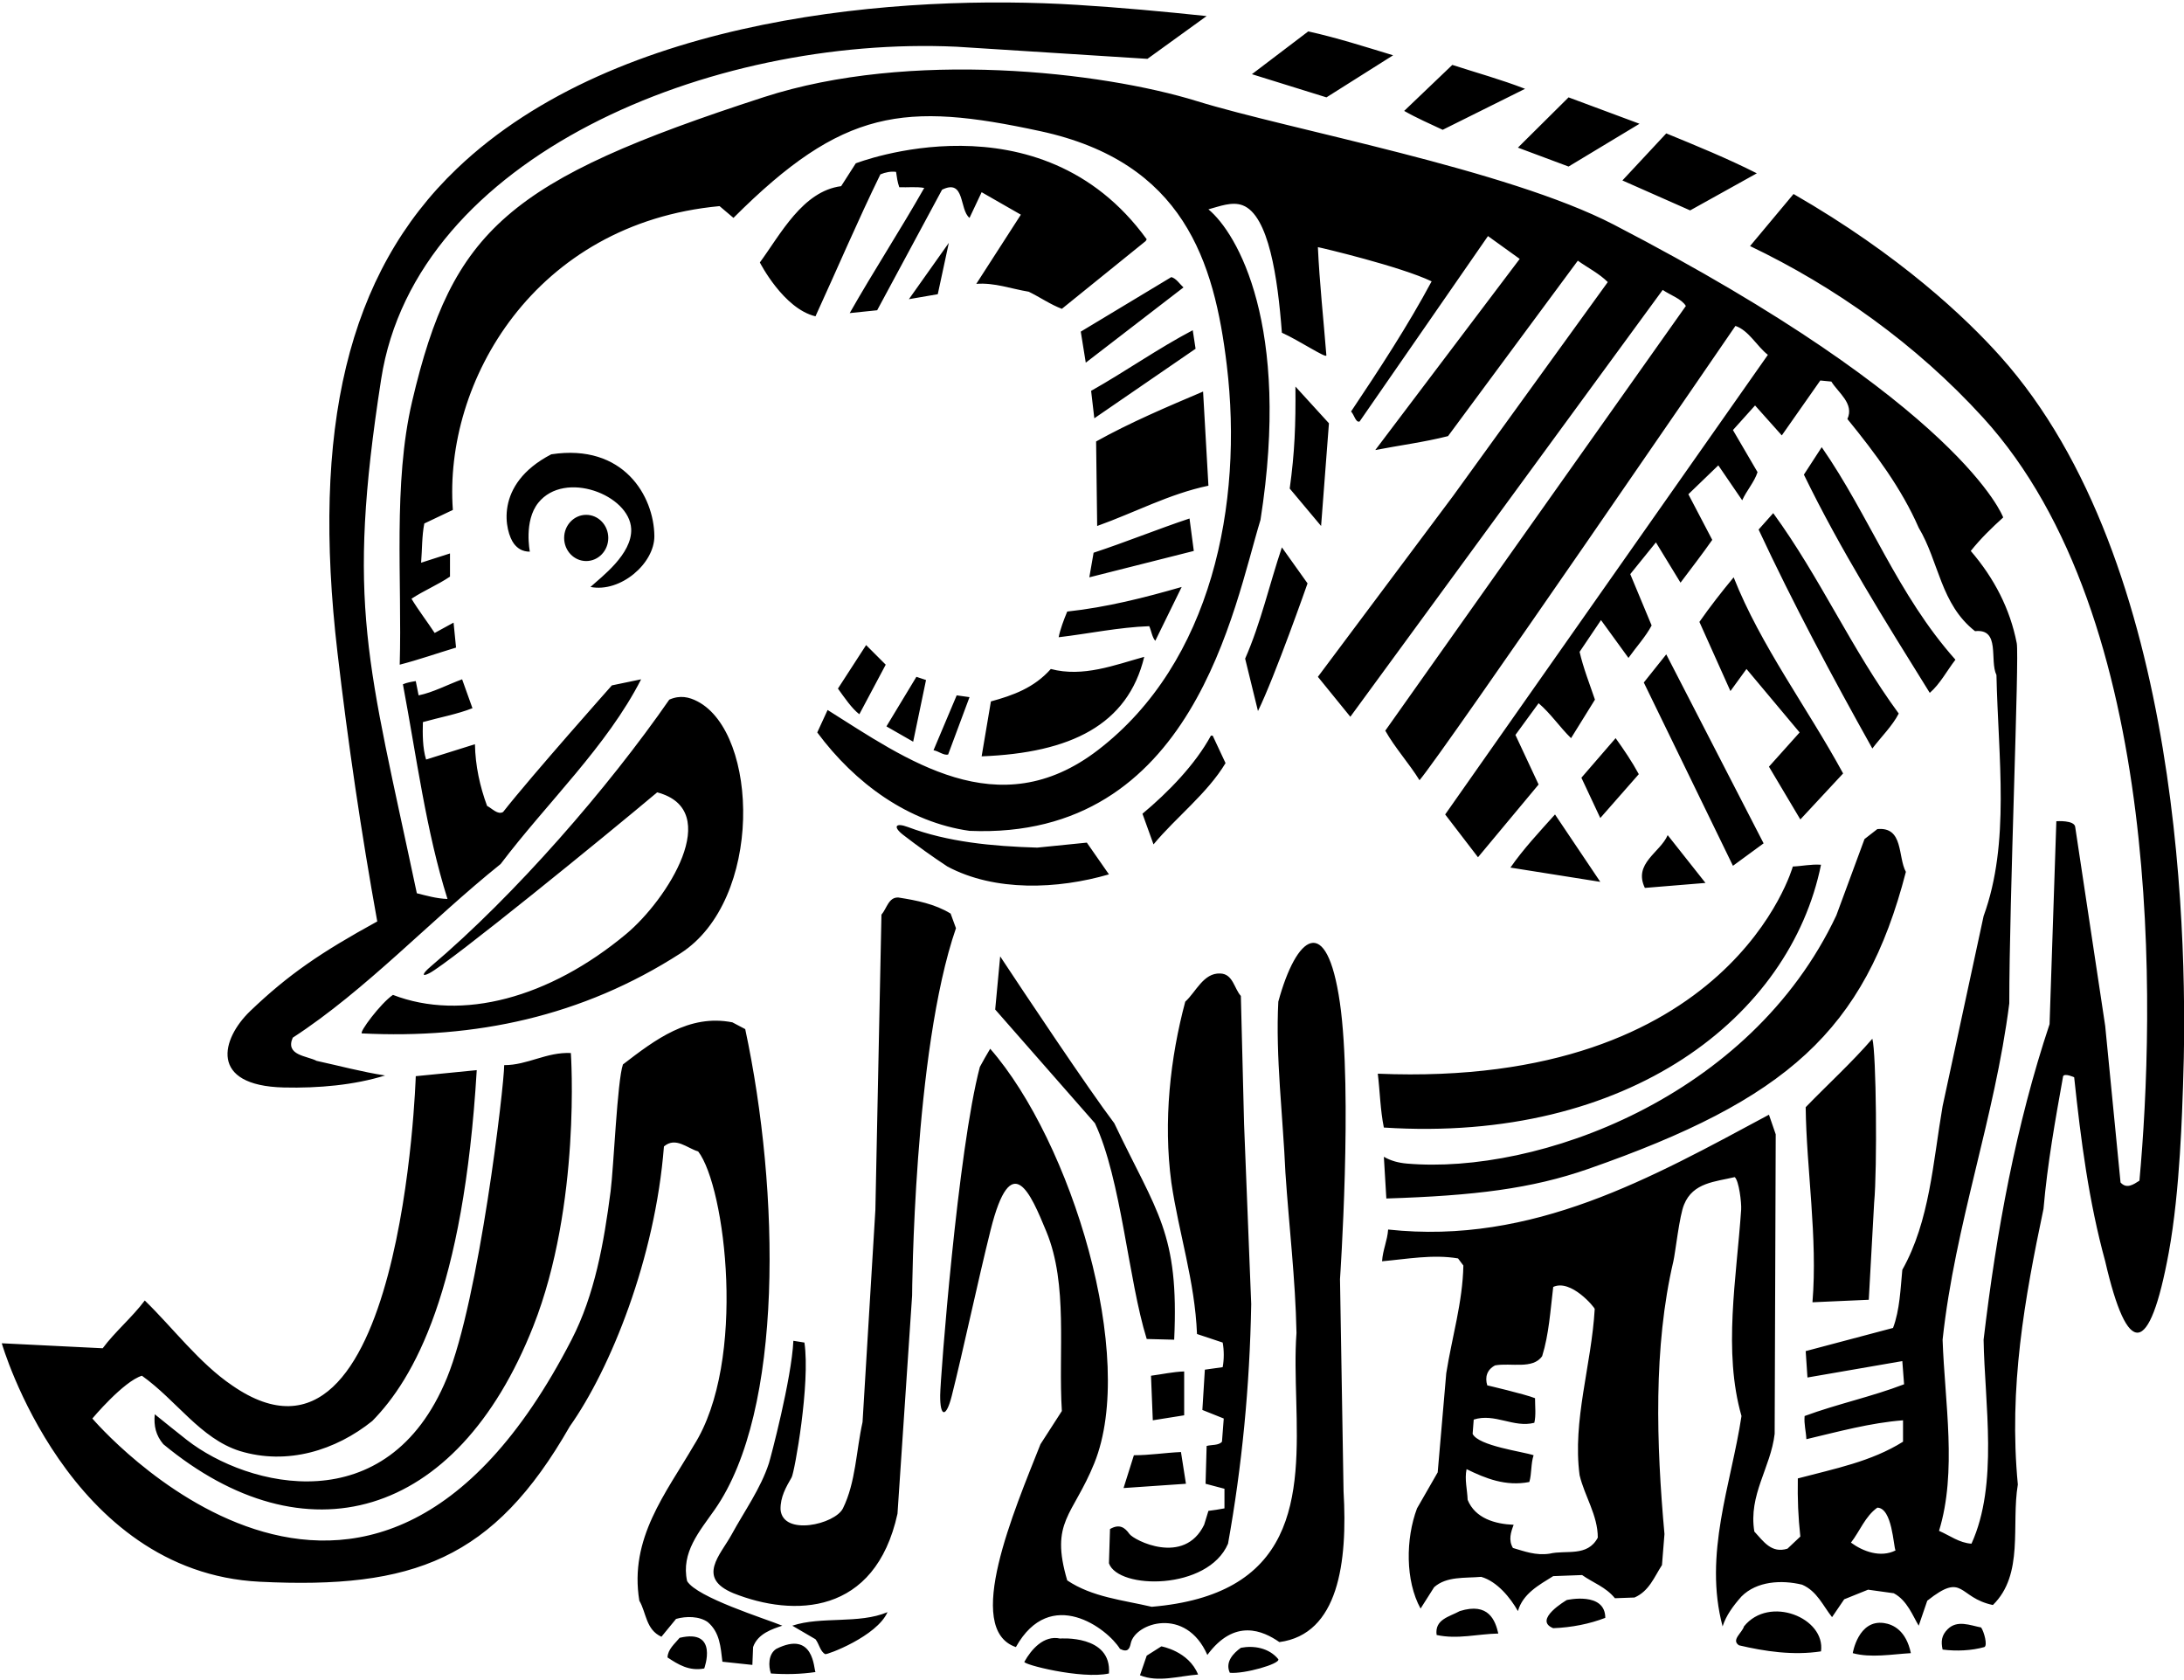 <?xml version="1.0" encoding="UTF-8"?>
<svg xmlns="http://www.w3.org/2000/svg" xmlns:xlink="http://www.w3.org/1999/xlink" width="490pt" height="377pt" viewBox="0 0 490 377" version="1.1">
<g id="surface1">
<path style=" stroke:none;fill-rule:nonzero;fill:rgb(0%,0%,0%);fill-opacity:1;" d="M 56.148 226.82 C 64.691 218.637 72 213.664 84.641 206.723 C 81.059 186.891 78.082 166.723 75.711 146.367 C 69.895 96.469 77.793 61.438 102.508 37.832 C 138.691 3.27 202.605 -1.332 241.703 1.094 C 251.457 1.695 261.09 2.594 270.719 3.605 L 257.438 13.203 L 214.641 10.484 C 159.52 7.926 93.301 35.02 85.523 85.027 C 77.617 135.824 82.496 148.285 93.52 200.402 C 95.762 200.965 98 201.605 100.398 201.684 C 95.598 186.484 93.441 169.684 90.398 153.523 C 91.281 153.121 92.32 152.965 93.281 152.805 C 93.52 153.844 93.68 154.965 93.918 156.004 C 97.121 155.363 100.398 153.605 103.68 152.402 L 106 158.883 C 102.559 160.242 98.559 160.965 94.879 162.004 C 94.801 164.645 94.801 167.844 95.598 170.402 L 106.559 166.965 C 106.641 171.766 107.68 176.484 109.281 180.805 C 110.398 181.363 111.68 182.883 112.879 182.164 C 119.359 173.926 137.281 153.766 137.281 153.766 L 143.84 152.402 C 136.16 167.445 122.801 180.004 112.32 193.844 C 96.559 206.484 82.16 222.086 65.68 232.805 C 63.918 236.805 68.961 236.883 71.039 238.004 C 76.16 239.121 81.199 240.484 86.398 241.285 C 79.504 243.426 71.488 244.168 63.668 243.977 C 46.777 243.566 49.648 233.047 56.148 226.82 Z M 312.559 12.402 C 306.238 10.484 300 8.484 293.52 7.043 L 280.879 16.645 L 297.602 21.844 Z M 342.16 19.926 C 336.801 17.844 331.277 16.324 325.84 14.562 L 315.039 24.883 C 317.84 26.484 320.801 27.766 323.68 29.121 Z M 489.777 243.684 C 489.594 248.598 489.145 267.082 486.586 280.984 C 482.234 304.609 477.336 304.668 472.32 282.965 C 468.641 269.523 466.879 256.004 465.359 241.684 C 465.359 241.684 463.277 240.723 462.879 241.441 C 461.121 251.285 459.359 261.043 458.48 271.203 C 454.238 291.363 450.641 311.285 452.719 333.043 C 451.199 342.164 454.16 353.203 447.121 360.086 C 439.188 358.414 440.699 352.535 432.398 359.121 L 430.48 364.723 C 429.199 362.645 427.922 359.043 424.879 357.445 L 419.121 356.645 L 413.762 358.805 L 411.039 362.805 C 409.039 360.324 407.68 356.965 404.32 355.523 C 399.68 354.402 394.16 354.723 390.719 358.164 C 388.879 360.242 387.277 362.402 386.48 364.883 C 382.16 348.645 388.398 333.043 390.719 317.684 C 386.559 303.148 389.598 286.812 390.645 271.355 C 390.742 269.883 390.16 264.883 389.199 264.086 C 384.879 265.121 379.84 265.285 377.84 270.242 C 376.801 272.645 375.871 281.113 375.441 282.949 C 370.922 302.18 371.613 324.004 373.438 344.164 L 372.879 351.121 C 371.121 353.844 370 356.965 366.719 358.402 L 362.32 358.562 C 360.238 356.004 357.438 355.121 354.961 353.363 L 348.48 353.602 C 345.277 355.602 341.68 357.523 340.559 361.445 C 338.879 358.484 335.922 354.805 332.32 353.766 C 328.641 354.086 324.559 353.602 321.762 356.086 L 318.719 360.883 C 315.277 354.645 315.359 345.203 317.922 338.402 L 322.559 330.324 L 324.48 308.086 C 325.762 300.004 328.16 292.164 328.32 283.922 L 327.121 282.324 C 321.438 281.363 315.602 282.484 310.078 282.965 C 310.238 280.402 311.277 278.324 311.438 275.844 C 343.922 279.363 370.641 264.164 396.879 250.086 L 398.398 254.484 L 398.16 321.684 C 397.277 329.285 392.238 335.363 393.602 343.602 C 395.68 345.844 397.438 348.562 401.039 347.445 L 403.922 344.723 C 403.438 340.324 403.277 336.402 403.359 331.684 C 411.52 329.523 419.84 327.922 426.961 323.445 L 426.961 318.645 C 419.68 319.203 412.398 321.203 405.277 322.883 C 405.199 321.121 404.719 319.523 404.879 317.684 C 412.238 314.965 419.922 313.363 427.199 310.562 L 426.801 305.363 L 405.52 309.043 L 405.121 303.121 L 424.719 297.922 C 426.238 293.922 426.398 289.043 426.801 284.883 C 432.961 273.926 433.68 260.723 435.84 248.164 L 445.039 205.523 C 451.039 189.043 448.32 170.086 447.922 151.445 C 446.32 148.164 448.879 140.965 443.121 141.605 C 435.359 135.523 435.039 126.004 430.48 118.402 C 426.641 109.605 420.801 101.766 414.48 94.004 C 416.078 90.562 412.398 88.086 410.879 85.605 L 408.398 85.363 L 399.762 97.684 L 393.762 90.965 L 388.801 96.484 L 394.32 105.926 C 393.602 108.164 391.84 110.086 390.879 112.242 L 385.52 104.402 L 378.801 110.883 L 384.16 121.121 C 381.922 124.324 379.438 127.523 377.039 130.723 L 371.52 121.684 L 365.762 128.805 L 370.559 140.324 C 369.199 142.883 367.121 145.121 365.359 147.605 L 359.199 139.121 L 354.398 146.242 C 355.199 149.766 356.641 153.445 357.84 156.965 L 352.48 165.605 C 350 163.203 347.922 160.086 345.199 157.766 L 340 164.883 L 345.199 176.004 L 331.602 192.324 L 324.238 182.723 L 396.641 79.605 C 394.238 77.766 392.32 74.086 389.359 73.121 C 389.359 73.121 323.922 168.645 318.48 175.043 C 316.16 171.285 312.961 167.766 310.801 163.926 L 378.238 68.645 C 377.277 67.043 374.801 66.242 373.039 65.043 L 302.961 160.805 L 295.68 151.844 L 326 111.285 L 360.719 63.285 C 358.801 61.363 356.238 60.086 354 58.484 L 324.879 97.844 C 319.52 99.203 313.922 99.926 308.559 100.965 L 340.961 58.086 L 333.84 52.965 L 305.039 94.562 C 304.16 94.883 303.84 93.043 303.121 92.324 C 309.438 82.883 315.84 73.121 321.199 63.121 C 314.16 59.766 296.559 55.605 295.68 55.445 C 296.047 63.465 296.941 71.621 297.582 79.727 C 297.645 80.512 291.359 76.324 287.602 74.645 C 286.676 62.293 284.645 48.285 278.805 46.062 C 276.398 45.148 273.578 46.305 271.121 46.965 C 277.602 52.324 289.664 73 282.801 116.645 C 276.844 136.07 267.809 188.523 217.52 186.402 C 203.84 184.484 191.84 175.766 183.359 164.324 L 185.68 159.285 C 203.215 170.285 223.895 185.527 246.355 168.262 C 271.906 148.629 278.973 113.016 275.246 81.973 C 272.441 58.586 265.555 36.367 233.387 29.422 C 202.883 22.836 189.133 24.312 164.559 48.883 L 161.441 46.242 C 119.895 50.113 99.496 85.676 101.602 114.402 L 95.199 117.445 C 94.641 120.242 94.719 123.285 94.48 126.242 L 100.961 124.164 L 100.961 129.363 C 98.238 131.203 95.121 132.484 92.32 134.324 C 93.918 136.965 95.84 139.445 97.52 142.004 L 101.762 139.684 L 102.32 145.285 C 98.082 146.562 94 148.004 89.68 149.121 C 90.23 130.113 88.129 108.516 92.469 90.031 C 101.52 51.5 113.98 40.418 171.375 21.793 C 204.133 11.16 247.113 16.062 268.555 22.691 C 289.301 29.105 338.137 37.98 362.078 50.402 C 440.336 91 449.438 116.086 449.438 116.086 C 446.879 118.402 444.398 120.805 442.16 123.605 C 447.426 129.73 450.973 136.59 452.477 144.305 C 453.074 147.375 450.801 201.523 450.801 225.121 C 447.52 250.965 438.641 274.562 435.84 300.562 C 436.32 314.562 439.121 330.164 435.039 343.445 C 437.438 344.484 439.602 346.164 442.32 346.324 C 448.398 332.965 445.277 314.883 445.039 300.562 C 447.922 276.164 452.32 252.324 459.84 229.766 L 461.359 184.242 C 461.359 184.242 465.52 183.926 465.602 185.605 L 472.32 230.164 L 475.762 265.285 C 477.121 266.805 478.641 265.766 480 264.883 C 483.43 227.48 485.902 138.691 444.953 93.734 C 429.828 77.129 411.59 64.281 392.641 55.203 L 402.398 43.523 C 426.34 57.316 441.074 71.34 448.762 79.918 C 490.215 126.184 490.887 213.602 489.777 243.684 Z M 358.48 344.965 C 358.48 339.922 355.52 335.684 354.398 330.965 C 352.762 318.711 357.059 306.305 357.789 293.672 C 357.809 293.355 352.48 286.883 348.48 288.723 C 347.84 294.004 347.52 299.363 346 304.242 C 343.922 307.285 338.961 305.684 335.438 306.324 C 333.602 307.285 333.121 308.965 333.68 310.805 C 333.68 310.805 342.238 312.805 344.398 313.684 C 344.398 315.523 344.641 317.523 344.238 319.203 C 339.602 320.402 335.359 316.965 330.641 318.484 L 330.398 321.684 C 331.68 324.402 341.762 325.684 344.078 326.484 C 343.438 328.402 343.68 330.562 343.121 332.484 C 337.84 333.523 333.277 331.684 329.039 329.602 C 328.559 331.922 329.199 334.164 329.277 336.484 C 330.961 340.645 335.438 341.922 339.602 342.086 C 338.961 343.766 338.398 345.523 339.438 347.285 C 341.922 348.004 344.559 349.043 347.68 348.562 C 351.359 347.684 356.16 349.363 358.48 344.965 Z M 425.277 347.844 C 424.801 346.883 424.559 338.324 421.199 338.242 C 418.48 340.164 417.277 343.523 415.277 346.086 C 418 348.086 421.922 349.523 425.277 347.844 Z M 351.922 37.363 L 367.84 27.766 L 351.922 21.844 L 340.559 33.121 Z M 379.199 47.203 L 394.16 38.883 C 387.52 35.523 380.641 32.723 373.84 29.926 L 364 40.484 Z M 192 36.645 L 188.719 41.766 C 180.078 42.883 175.121 52.562 170.48 58.883 C 170.48 58.883 175.75 69.25 182.961 70.965 C 187.84 60.324 192.398 49.605 197.52 39.121 C 198.641 38.645 199.922 38.402 201.039 38.562 C 201.199 39.684 201.359 40.883 201.762 42.004 C 203.602 42.086 205.602 41.844 207.359 42.164 C 202 51.605 196 60.805 190.641 70.242 L 196.801 69.605 L 211.359 42.562 C 216.559 40.004 215.199 47.043 217.52 48.883 L 220.238 43.121 L 229.039 48.164 L 219.039 63.684 C 223.121 63.363 226.879 64.805 230.801 65.445 C 233.281 66.645 235.68 68.324 238.238 69.285 L 257.039 54.086 L 257.277 53.684 C 233.25 20.5 192 36.645 192 36.645 Z M 212.879 54.484 L 203.922 67.121 L 210.398 66.004 Z M 262.801 62.164 L 242.48 74.402 L 243.602 81.363 L 265.52 64.484 C 264.641 63.684 263.922 62.484 262.801 62.164 Z M 244.801 87.684 L 245.52 93.844 L 268.238 78.242 L 267.602 74.086 C 259.84 78.164 252.48 83.363 244.801 87.684 Z M 296.398 118.004 L 298.16 94.965 L 290.641 86.723 C 290.719 95.285 290.48 101.523 289.359 109.605 Z M 269.922 87.844 C 261.84 91.285 253.68 94.723 245.922 99.043 L 246.16 118.004 C 254.48 115.043 262.32 110.805 271.121 108.965 Z M 438.719 148.004 C 425.68 133.363 419.438 115.766 408.719 100.324 L 404.719 106.484 C 412.879 123.285 422.961 139.363 432.961 155.445 C 435.277 153.445 436.801 150.484 438.719 148.004 Z M 146.812 120.25 C 146.727 111.344 139.938 99.445 123.68 101.926 C 110.625 108.695 113.363 119.441 115.316 121.992 C 116.113 123.031 117.199 123.766 118.879 123.766 C 118.879 123.766 117.477 116.898 120.77 112.797 C 126.711 105.395 141.273 111.043 141.613 118.66 C 141.867 124.332 134.871 129.48 132.48 131.684 C 139.227 133.012 146.871 126.387 146.812 120.25 Z M 394.559 118.805 C 402.32 135.445 411.039 151.766 420.078 167.926 C 422.078 165.285 424.559 162.883 426 160.086 C 415.359 145.605 408.398 129.605 397.84 115.121 Z M 266.879 116.324 C 259.68 118.723 252.641 121.605 245.359 124.004 L 244.398 129.523 L 267.84 123.605 Z M 279.359 147.766 L 282.238 159.523 C 286.078 151.684 293.359 130.883 293.359 130.883 L 287.602 122.805 C 284.801 131.121 282.879 139.766 279.359 147.766 Z M 381.277 139.523 L 388.238 155.043 L 391.84 150.086 L 403.762 164.324 L 396.879 172.004 L 403.922 183.844 L 413.52 173.523 C 405.52 158.805 395.039 144.883 388.961 129.523 C 386.238 132.805 383.68 136.086 381.277 139.523 Z M 259.199 143.766 L 265.121 131.684 C 256.801 134.086 248.32 136.242 239.441 137.203 C 238.641 139.121 237.84 141.285 237.52 142.965 C 244.32 142.164 251.039 140.723 257.84 140.484 C 258.32 141.523 258.48 142.965 259.199 143.766 Z M 188 154.484 C 189.441 156.484 191.121 158.965 192.801 160.242 L 198.719 149.121 L 194.32 144.723 Z M 368.801 153.121 L 388.801 194.242 L 395.68 189.203 L 373.84 146.805 Z M 222.32 157.363 L 220.238 169.684 C 240.215 168.922 253.047 162.609 256.719 147.363 C 250.078 149.203 242.961 152.004 235.762 150.086 C 232 154.324 227.281 156.004 222.32 157.363 Z M 204.879 166.402 L 207.762 152.562 L 205.602 151.844 L 198.879 162.965 Z M 212.719 169.285 L 217.52 156.402 L 214.641 156.004 L 209.441 168.324 C 210.559 168.484 211.68 169.523 212.719 169.285 Z M 156.492 157.359 C 154.605 156.375 152.578 155.895 150.16 156.965 C 136.527 176.645 115.582 200.805 96.598 216.867 C 94.75 218.434 94.504 219.277 96.332 218.336 C 100.902 215.977 136.238 187.203 147.441 177.766 C 162.559 181.746 149.66 201.891 140.5 209.531 C 123.211 223.953 103.57 229.152 88.16 223.203 C 85.359 225.121 80.48 231.684 81.199 231.844 C 106.551 233.117 130.602 228.098 152.68 213.875 C 171.273 201.898 170.25 164.531 156.492 157.359 Z M 271.68 165.043 C 268.16 171.523 262.078 177.766 256.32 182.562 L 258.801 189.441 C 263.84 183.363 270.879 178.004 274.961 171.203 L 272.078 165.043 Z M 367.68 173.684 C 366.16 170.883 364.32 168.164 362.48 165.605 L 354.801 174.484 L 359.039 183.523 Z M 232.719 190.164 C 222.562 189.859 212.633 188.906 203.711 185.551 C 200.898 184.492 200.254 185.473 202.668 187.332 C 205.898 189.824 209.215 192.203 212.559 194.402 C 223.199 200.086 237.281 199.523 248.801 196.164 L 243.84 189.043 Z M 338.879 194.645 L 359.039 197.844 L 348.879 182.723 C 345.359 186.645 341.762 190.484 338.879 194.645 Z M 421.199 186.004 L 418.32 188.242 L 412 205.363 C 392.703 246.34 344.848 263.578 315.633 261.047 C 313.824 260.891 312.078 260.449 310.48 259.523 L 311.039 268.883 C 330.805 268.254 343.609 266.688 356.316 262.254 C 400.727 246.758 418.363 231.297 427.602 195.605 C 425.762 192.242 427.121 185.445 421.199 186.004 Z M 369.039 199.203 L 382.641 198.086 L 374.16 187.363 C 372.48 191.285 366.398 193.684 369.039 199.203 Z M 309.121 240.883 C 309.602 244.883 309.68 249.043 310.48 252.965 C 365.535 256.516 401.664 228 408.559 194.004 C 406.32 193.844 404.32 194.324 402.238 194.402 C 402.238 194.402 388.402 244.199 309.121 240.883 Z M 213.281 204.965 C 209.762 202.805 205.68 202.004 201.602 201.363 C 199.359 201.203 198.961 203.844 197.762 205.203 L 196.398 271.441 L 193.52 319.043 C 192.078 325.523 192 332.562 189.121 338.402 C 187.336 342 175.605 344.703 175.121 338.645 C 175.066 335.863 176.336 333.652 177.613 331.445 C 178.246 330.348 181.84 310.402 180.48 301.203 L 178 300.805 C 177.602 309.363 172.863 327.203 172.512 328.281 C 170.648 333.992 167.035 338.98 164.164 344.242 C 161.652 348.848 156.176 353.98 164.559 357.445 C 178.047 362.812 196.344 362.465 201.359 339.602 L 204.641 290.645 C 204.641 290.645 204.93 235.871 214.48 208.242 Z M 300.617 224.957 C 297.652 204.473 290.844 209.891 286.801 224.723 C 286.16 237.043 287.84 250.402 288.398 263.121 C 289.199 275.121 290.641 286.883 290.879 299.043 C 289.457 317.863 296.379 344.324 276.703 355.484 C 272.16 358.059 266.203 359.82 258.398 360.484 C 251.922 358.965 245.039 358.324 239.441 354.562 C 235.527 341.301 240.711 340.141 245.516 328.273 C 255.176 304.418 240.379 256.156 222.16 235.285 C 221.359 236.645 220.559 238.004 219.84 239.363 C 214.906 258.02 210.977 309.07 210.938 313.023 C 210.891 318.031 212.289 318.086 213.52 313.227 C 216.02 303.348 219.359 287.539 222.246 275.98 C 226.906 257.32 231.246 267.797 234.758 276.297 C 239.688 288.223 237.398 303.199 238.238 316.562 L 233.441 324.004 C 227.539 338.906 216.094 365.504 227.922 369.523 C 235.664 355.668 248.48 365.363 251.277 369.926 C 253.027 370.82 253.445 369.883 253.699 368.672 C 254.664 364.082 266.062 360.316 270.879 371.285 C 277 363 283.359 365.844 287.039 368.402 C 300.312 366.637 302.371 350.527 301.438 334.562 L 300.641 286.965 C 300.641 286.965 303.516 245.016 300.617 224.957 Z M 224.398 214.562 L 223.281 226.484 L 245.664 252 C 251.59 264.641 253.121 287.043 257.277 300.402 L 263.438 300.562 C 264.559 276.562 259.602 272.16 250 252 C 244.238 244.398 229.52 222.324 224.398 214.562 Z M 278.398 223.441 C 276.879 221.766 276.641 218.484 273.762 218.402 C 270 218.242 268.32 222.562 265.922 224.723 C 262.559 237.285 260.961 251.523 262.801 265.285 C 264.48 276.723 268.078 287.363 268.559 299.285 L 274.32 301.203 C 274.641 302.883 274.641 305.043 274.32 306.723 L 270.32 307.285 C 270.16 310.324 269.922 313.363 269.762 316.324 L 274.559 318.242 L 274.16 323.445 C 273.438 324.324 271.84 324.086 270.719 324.402 L 270.48 332.883 L 274.719 334.004 L 274.719 338.402 C 273.52 338.645 272.32 338.805 271.121 338.965 L 270.16 342.086 C 265.664 351.332 254.398 345.562 253.391 344.133 C 252.379 342.703 251.16 341.805 249.039 343.043 L 248.801 350.723 C 250.879 356.645 271.008 356.855 275.52 346.324 C 278.641 328.965 280.398 311.043 280.719 292.562 L 279.121 252.242 Z M 154.16 354.723 C 152.758 348.309 156.938 343.566 160.355 338.684 C 175.887 316.496 174.988 267.316 167.199 230.883 L 164.32 229.363 C 154.559 227.441 146.961 233.285 139.762 238.805 C 138.48 242.484 137.695 261.887 136.992 267.289 C 135.477 278.945 133.422 290.508 128.238 300.562 C 82 390.332 20.719 318.242 20.719 318.242 C 20.719 318.242 27.68 309.922 31.84 308.645 C 39.598 314.164 44.961 322.723 53.762 325.523 C 64.48 328.805 75.359 325.363 83.52 318.805 C 92.879 309.285 104 289.668 106.961 240.086 L 93.281 241.441 C 93.281 241.441 90.332 337.332 52.109 310.84 C 44.73 305.863 38.727 297.812 32.48 291.766 C 29.68 295.523 25.762 298.805 23.039 302.484 L 0.398 301.363 C 0.398 301.363 15.195 352.742 58.289 354.863 C 92.684 356.555 110.73 349.941 127.84 320.004 C 136.961 307.121 147 282.332 148.961 257.203 C 151.602 254.965 154.16 257.605 156.641 258.324 C 162.746 266.223 167.641 305.363 155.68 324.242 C 149.441 334.965 141.121 345.121 143.441 359.121 C 145.039 361.844 144.879 365.602 148.398 367.203 L 151.68 363.203 C 153.922 362.562 156.879 362.562 158.801 363.922 C 161.52 366.242 161.68 369.523 162.078 372.805 L 168.801 373.523 L 168.961 369.523 C 170 366.484 173.359 365.445 175.52 364.723 C 171.602 363.121 156.398 358.402 154.16 354.723 Z M 419.277 291.602 L 420.48 269.844 C 421.199 262.164 420.961 236.164 420.078 233.043 C 415.52 238.324 410 243.363 405.121 248.402 C 405.277 262.164 407.84 277.766 406.641 292.164 Z M 113.121 238.965 C 113.121 243.441 107.523 291.5 100.262 309.168 C 86.945 341.566 55.66 333.742 41.945 323.07 C 39.516 321.184 37.125 319.207 34.719 317.285 C 34.48 319.922 34.961 322.004 36.641 324.004 C 68.273 350.176 102.41 341.219 119.652 297.531 C 130.434 270.215 128.078 236.242 128.078 236.242 C 122.559 236.004 118.398 238.965 113.121 238.965 Z M 265.68 307.684 C 263.121 307.766 260.719 308.324 258.238 308.645 L 258.641 318.645 L 265.68 317.523 Z M 252.078 333.844 L 266.078 332.883 C 265.68 330.484 265.359 328.164 264.961 325.766 C 261.359 325.922 258 326.484 254.398 326.484 Z M 351.52 358.965 C 351.52 358.965 343.836 363.426 348.48 365.285 C 352.641 365.121 356.641 364.324 360.16 362.965 C 360.16 357 351.52 358.965 351.52 358.965 Z M 327.52 361.445 C 325.199 362.723 321.84 363.285 322.32 366.805 C 326.961 367.844 331.602 366.562 336.16 366.484 C 335.496 363.605 334.023 359.402 327.52 361.445 Z M 182.961 367.762 C 183.801 368.844 184.012 370.508 185.145 371.105 C 185.52 371.305 196.719 367.125 199.121 361.684 C 192.719 364.402 184.238 362.562 177.762 364.723 Z M 391.277 364.883 C 390.879 366.324 388.32 367.926 390.16 369.125 C 395.922 370.484 402.32 371.445 408.559 370.484 C 409.609 362.965 396.949 357.836 391.277 364.883 Z M 422.695 364.133 C 416.914 363.285 415.68 370.883 415.68 370.883 C 419.762 372.004 424.48 371.125 428.719 370.883 C 427.656 365.801 424.754 364.434 422.695 364.133 Z M 436.961 365.523 C 435.602 366.883 435.438 368.242 435.84 370.082 C 438.961 370.484 442.32 370.324 445.199 369.523 C 446 369.203 445.121 366.004 444.48 365.121 C 442 364.645 439.121 363.363 436.961 365.523 Z M 152.48 367.445 C 151.359 368.805 149.84 370.004 149.762 371.844 C 152.16 373.445 154.641 374.965 158 374.324 C 158 374.324 161.336 365.332 152.48 367.445 Z M 237.84 367.605 C 234.16 366.805 231.359 370.082 229.84 372.805 C 229.199 373.363 242.641 376.805 248.801 375.445 C 249.457 366.691 237.84 367.605 237.84 367.605 Z M 174.16 369.926 C 172.32 371.125 172.398 373.844 172.961 375.445 C 176.398 375.684 179.68 375.605 182.961 375.125 C 182.559 374.484 182.664 365.668 174.16 369.926 Z M 260.559 369.363 L 257.277 371.445 L 255.762 375.844 C 259.84 377.523 264.48 376.004 268.801 375.684 C 266.691 370.414 260.559 369.363 260.559 369.363 Z M 278.398 369.684 C 276.719 370.883 274.801 372.883 275.922 375.285 C 279.121 375.605 287.277 373.285 286.801 372.242 C 284.719 369.684 281.277 369.125 278.398 369.684 Z M 131.52 115.504 C 128.785 115.504 126.57 117.824 126.57 120.688 C 126.57 123.551 128.785 125.871 131.52 125.871 C 134.254 125.871 136.473 123.551 136.473 120.688 C 136.473 117.824 134.254 115.504 131.52 115.504 "/>
</g>
</svg>
